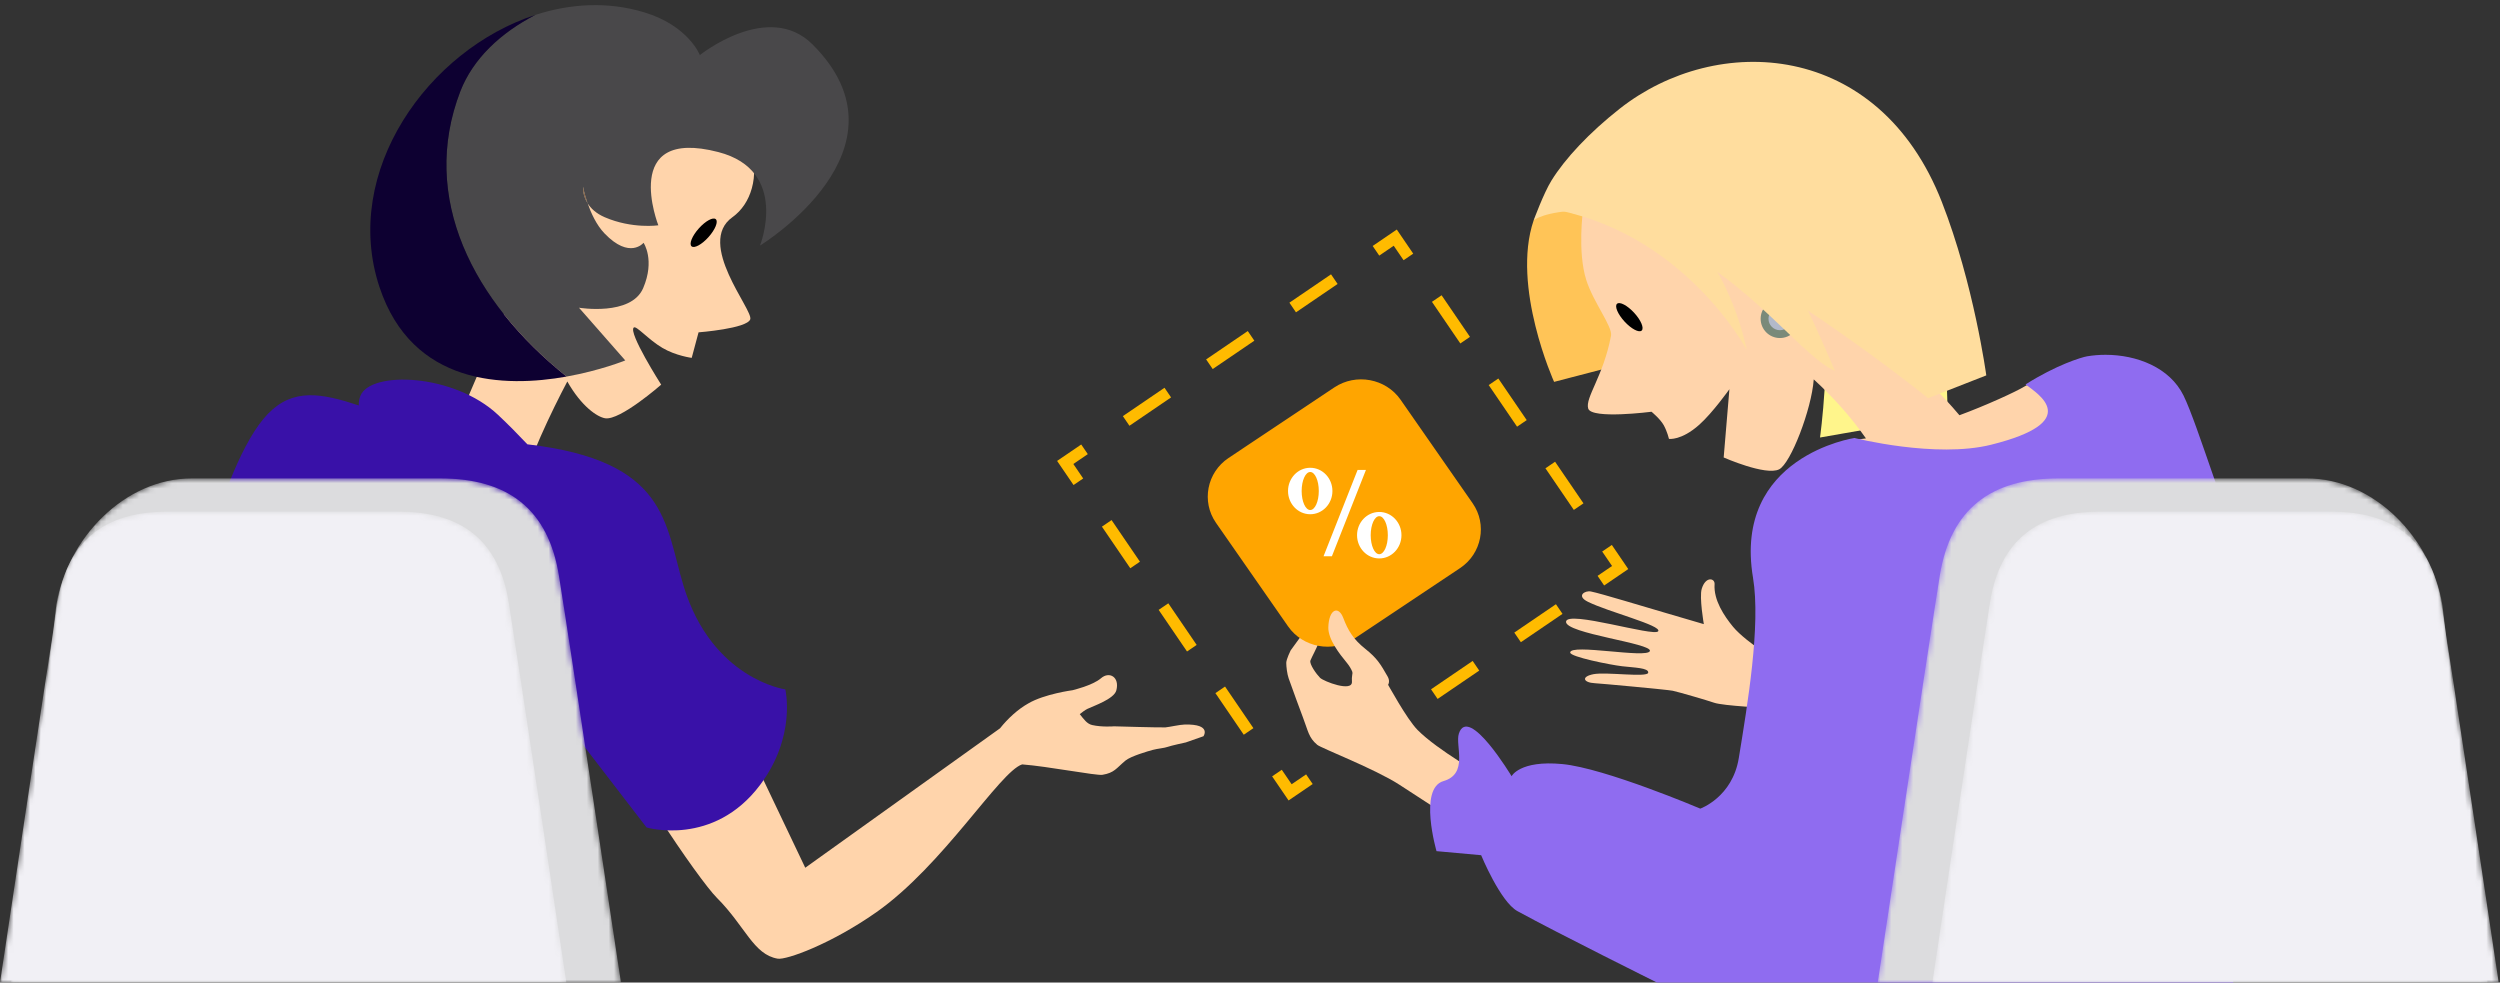 <?xml version="1.0" encoding="UTF-8"?>

<svg width="458px" height="180px" viewBox="0 0 458 180" version="1.1" xmlns="http://www.w3.org/2000/svg" xmlns:xlink="http://www.w3.org/1999/xlink">
    <rect x="0" y="0" width="458" height="180" fill="#333333" stroke="none"/>
    <defs>
        <path d="M55.895,0.643 L33.153,0.643 C20.795,0.643 10.294,11.638 8.317,23.877 C8.106,25.173 0.029,93 0.029,93 L55.895,93 L111.763,93 C111.763,93 102.37,30.688 100.394,18.447 C98.416,6.207 90.999,0.643 78.638,0.643 L55.895,0.643 Z" id="path-1"></path>
        <path d="M51.877,0.733 L30.759,0.733 C19.282,0.733 12.395,5.93 10.558,17.363 C8.723,28.796 0,87 0,87 L51.877,87 L103.755,87 C103.755,87 95.034,28.796 93.197,17.363 C91.36,5.93 84.473,0.733 72.996,0.733 L51.877,0.733 Z" id="path-3"></path>
        <path d="M382.379,88.272 C381.32,88.448 376.691,89.867 371.077,93.428 C373.533,95.263 381.614,100.271 364.764,104.476 C354.618,107.008 339.737,103.239 339.737,103.239 C339.737,103.239 317.436,106.578 321.152,128.841 C322.601,137.515 320.131,152.155 318.55,161.863 C317.378,169.073 311.489,171.14 311.489,171.14 C311.489,171.14 294.02,163.719 286.214,162.977 C278.409,162.235 276.922,165.202 276.922,165.202 C276.922,165.202 269.002,152.003 267.259,157.411 C266.563,159.572 269.062,164.765 264.444,166.096 C259.826,167.429 263.171,178.931 263.171,178.931 L271.348,179.673 C271.348,179.673 274.862,188.208 278.002,189.924 C285.632,194.095 303.562,203 303.562,203 L409.119,203 C409.119,203 416.546,139.39 410.852,123.77 C408.231,119.726 402.655,100.796 400.022,95.461 C397.473,90.296 391.427,88 385.733,88 C384.59,88 383.462,88.092 382.379,88.272" id="path-5"></path>
        <path d="M55.867,0.643 L33.124,0.643 C20.765,0.643 13.348,6.207 11.37,18.447 C9.392,30.688 0,93 0,93 L55.867,93 L111.734,93 C111.734,93 103.656,25.173 103.446,23.877 C101.468,11.638 90.969,0.643 78.61,0.643 L55.867,0.643 Z" id="path-7"></path>
        <path d="M51.885,0.733 L30.767,0.733 C19.291,0.733 12.403,5.93 10.566,17.363 C8.729,28.796 0.01,87 0.01,87 L51.885,87 L103.763,87 C103.763,87 95.04,28.796 93.205,17.363 C91.367,5.93 84.481,0.733 73.003,0.733 L51.885,0.733 Z" id="path-9"></path>
    </defs>
    <g id="HOME" stroke="none" stroke-width="1" fill="none" fill-rule="evenodd">
        <g id="Promotion-2" transform="translate(-766, -249)">
            <g id="Group-3" transform="translate(181, 226)">
                <g id="Group-12" transform="translate(585, 0)">
                    <g id="Group-69" transform="translate(33, 0)">
                        <path d="M264.101,55.248 C262.259,54.46 251.919,57.019 247.966,63.361 C243.828,75.511 251.711,92.961 251.711,92.961 L290.565,82.83 L308.058,93.215 C307.53,89.167 306.942,85.134 306.321,81.127 C292.566,72.794 280.395,62.237 264.101,55.248 L215.292,0.179" id="Fill-1" fill="#FFC457"></path>
                        <path d="M280.659,40.379 C308.799,44.684 300.426,103.153 300.426,103.153 L323.783,99.065 C323.783,99.065 324.056,67.107 313.919,50.223 C308.711,41.109 292.473,36.045 280.659,40.379" id="Fill-3" fill="#FFF58B"></path>
                        <path d="M347.456,90.252 C344.407,91.143 341.188,91.804 337.87,93.816 C336.283,94.779 330.806,97.291 325.968,99.071 C319.007,90.819 313.699,87.824 306.862,81.56 C301.117,76.297 284.233,66.874 280.032,67.868 C270.335,62.695 257.009,61.515 257.009,61.515 C257.009,61.515 255.963,69.103 257.604,74.295 C258.885,78.351 262.454,82.861 262.142,84.497 C260.734,91.947 257.367,95.83 257.957,97.841 C258.551,99.853 269.558,98.432 269.558,98.432 C269.558,98.432 271.167,99.751 271.808,100.918 C272.444,102.082 272.755,103.401 272.755,103.401 C272.755,103.401 275.004,103.758 278.317,100.8 C280.763,98.62 283.827,94.302 283.827,94.302 L282.778,106.808 C282.778,106.808 290.482,110.209 292.936,108.982 C295.045,107.929 298.883,98.011 299.279,92.502 C302.516,95.463 305.846,99.048 308.843,103.314 C308.038,103.432 307.261,103.54 306.552,103.633 C304.593,104.676 298.628,111.801 298.628,111.801 C298.628,111.801 305.436,120.34 313.608,131.478 C321.779,142.616 326.979,133.335 353.35,124.053 C379.722,114.771 347.474,90.297 347.456,90.252" id="Fill-5" fill="#FFD4AB"></path>
                        <path d="M101.187,62.785 C107.913,58.002 107.838,42.533 87.25,34.441 C65.084,25.73 51.334,39.729 52.493,50.17 C54.091,64.561 59.942,78.97 59.942,78.97 L47.168,108.773 C47.168,108.773 47.283,109.994 47.592,111.997 C48.425,117.38 50.664,128.41 55.896,136.566 C60.443,143.649 64.795,148.596 68.144,148.596 C70.298,148.596 73.105,144.586 69.622,131.817 C67.096,122.559 61.809,114.615 61.809,114.615 C63.714,107.271 68.07,98.326 70.931,92.888 C73.555,97.506 76.43,99.389 77.857,99.626 C80.595,100.083 88.128,93.468 88.128,93.468 C88.128,93.468 82.031,83.907 83.109,83.001 C83.578,82.606 85.756,85.206 88.356,86.736 C90.816,88.187 93.721,88.562 93.721,88.562 L94.975,83.884 C94.975,83.884 103.877,83.202 104.448,81.49 C105.018,79.778 94.461,67.569 101.187,62.785" id="Fill-7" fill="#FFD4AB"></path>
                        <path d="M74.648,60.233 C74.059,58.54 73.807,57.224 73.807,57.224 C73.807,57.224 73.681,58.685 74.648,60.233" id="Fill-9" fill="#85603F"></path>
                        <path d="M95.212,33.092 C95.212,33.092 93.164,27.722 84.998,25.252 C78.42,23.261 71.551,23.629 65.084,25.729 C58.735,29.013 53.678,33.719 51.334,39.728 C43.826,59.235 53.674,78.3 70.803,91.986 C77.031,90.868 81.548,89.031 81.548,89.031 L73.073,79.375 C73.073,79.375 82.612,80.952 84.828,75.788 C87.04,70.622 84.902,67.478 84.902,67.478 C84.902,67.478 82.381,70.59 77.747,65.763 C76.264,64.218 75.269,62.016 74.647,60.234 C73.682,58.685 73.807,57.224 73.807,57.224 C73.807,57.224 74.058,58.539 74.647,60.234 C75.222,61.152 76.18,62.101 77.781,62.793 C82.835,64.976 87.607,64.278 87.607,64.278 C87.607,64.278 80.503,46.174 98.587,50.854 C111.727,54.254 106.229,67.991 106.229,67.991 C106.229,67.991 135.112,50.35 115.855,31.137 C107.743,23.044 95.212,33.092 95.212,33.092" id="Fill-11" fill="#49484A"></path>
                        <path d="M51.334,39.729 C53.678,33.719 58.734,29.012 65.084,25.729 C45.463,32.099 29.523,54.441 36.51,75.556 C42.502,93.662 59.49,94.013 70.803,91.986 C53.673,78.3 43.826,59.235 51.334,39.729" id="Fill-13" fill="#0D0031"></path>
                        <path d="M263.705,42.934 C258.178,47.29 253.73,52.026 251.222,56.086 C249.787,58.408 247.966,63.361 247.966,63.361 C247.966,63.361 249.863,61.683 257.009,61.514 C277.132,61.044 320.222,95.948 320.222,95.948 L330.889,91.771 C330.889,91.771 328.612,74.994 322.743,59.994 C311.138,30.353 281.517,28.898 263.705,42.934" id="Fill-15" fill="#FFDD9E"></path>
                        <path d="M263.24,78.655 C262.757,79.099 263.375,80.559 264.62,81.913 C265.868,83.266 267.272,84.002 267.756,83.558 C268.239,83.112 267.62,81.653 266.374,80.3 C265.126,78.947 263.724,78.21 263.24,78.655" id="Fill-17" fill="#000000"></path>
                        <path d="M293.08,77.874 C291.13,77.874 289.551,79.454 289.551,81.402 C289.551,83.349 291.13,84.929 293.08,84.929 C295.029,84.929 296.609,83.349 296.609,81.402 C296.609,79.454 295.029,77.874 293.08,77.874" id="Fill-19" fill="#7A8A7A"></path>
                        <path d="M293.08,79.309 C291.923,79.309 290.987,80.246 290.987,81.401 C290.987,82.557 291.923,83.494 293.08,83.494 C294.236,83.494 295.172,82.557 295.172,81.401 C295.172,80.246 294.236,79.309 293.08,79.309" id="Fill-21" fill="#B2B9C9"></path>
                        <path d="M255.528,55.031 C254.36,56.669 250.147,61.091 250.147,61.091 C250.147,61.091 257.009,61.514 269.332,66.138 C285.734,72.292 295.809,86.914 302.405,90.588 C302.64,90.715 302.91,90.833 303.172,90.952 C292.562,66.293 281.194,42.722 255.528,55.031" id="Fill-23" fill="#FFDD9E"></path>
                        <path d="M254.272,56.228 C253.819,56.944 250.19,60.118 250.147,61.091 C275.285,64.99 286.987,87.085 286.987,87.085 C286.987,87.085 281.352,55.459 254.272,56.228" id="Fill-25" fill="#FFDD9E"></path>
                        <path d="M95.025,64.845 C93.798,66.217 93.2,67.683 93.69,68.122 C94.179,68.56 95.572,67.804 96.8,66.433 C98.027,65.061 98.625,63.594 98.134,63.157 C97.645,62.718 96.252,63.475 95.025,64.845" id="Fill-27" fill="#000000"></path>
                        <polygon id="Fill-29" fill="#FFBB00" points="260.521 124.04 262.328 126.69 259.676 128.497 260.88 130.263 265.299 127.253 262.288 122.836"></polygon>
                        <polygon id="Fill-31" fill="#FFBB00" points="213.908 159.672 215.113 161.438 222.74 156.242 221.536 154.476"></polygon>
                        <polygon id="Fill-33" fill="#FFBB00" points="229.165 149.28 230.369 151.046 237.996 145.851 236.792 144.084"></polygon>
                        <polygon id="Fill-35" fill="#FFBB00" points="244.419 138.888 245.623 140.654 253.253 135.459 252.048 133.692"></polygon>
                        <polygon id="Fill-37" fill="#FFBB00" points="203.629 166.672 201.822 164.023 200.054 165.227 203.066 169.644 207.485 166.633 206.28 164.866"></polygon>
                        <polygon id="Fill-39" fill="#FFBB00" points="179.266 134.73 184.463 142.354 186.23 141.15 181.033 133.526"></polygon>
                        <polygon id="Fill-41" fill="#FFBB00" points="168.871 119.481 174.069 127.106 175.836 125.901 170.638 118.278"></polygon>
                        <polygon id="Fill-43" fill="#FFBB00" points="189.66 149.978 194.857 157.603 196.625 156.398 191.428 148.775"></polygon>
                        <polygon id="Fill-45" fill="#FFBB00" points="165.081 104.43 160.662 107.44 163.673 111.857 165.44 110.654 163.635 108.003 166.285 106.197"></polygon>
                        <polygon id="Fill-47" fill="#FFBB00" points="172.708 99.234 173.912 101.001 181.54 95.805 180.336 94.038"></polygon>
                        <polygon id="Fill-49" fill="#FFBB00" points="203.218 78.452 204.422 80.219 212.049 75.023 210.845 73.257"></polygon>
                        <polygon id="Fill-51" fill="#FFBB00" points="187.963 88.843 189.168 90.609 196.795 85.415 195.591 83.648"></polygon>
                        <polygon id="Fill-53" fill="#FFBB00" points="218.472 68.062 219.678 69.828 222.327 68.022 224.135 70.673 225.902 69.469 222.891 65.05"></polygon>
                        <polygon id="Fill-55" fill="#FFBB00" points="229.332 78.296 234.53 85.921 236.297 84.716 231.099 77.093"></polygon>
                        <polygon id="Fill-57" fill="#FFBB00" points="250.123 108.792 255.323 116.416 257.09 115.212 251.891 107.588"></polygon>
                        <polygon id="Fill-59" fill="#FFBB00" points="239.729 93.545 244.926 101.169 246.694 99.965 241.495 92.341"></polygon>
                        <path d="M284.496,137.829 C282.865,135.85 280.909,132.926 281.111,130.028 C281.19,128.9 279.47,128.519 278.758,130.872 C278.287,132.438 279.141,137.342 279.141,137.342 C279.141,137.342 273.912,135.797 272.254,135.321 C268.383,134.21 260.351,131.736 258.444,131.358 C257.364,131.144 255.703,132.154 257.899,133.245 C261.682,135.122 271.52,137.592 270.778,138.649 C270.035,139.707 254.06,134.72 253.896,136.892 C253.735,139.066 269.769,140.849 269.257,142.27 C268.744,143.693 254.651,140.847 254.659,142.547 C254.663,143.338 261.965,144.793 264.15,145.053 C266.336,145.315 269.107,145.336 268.949,146.248 C268.791,147.159 261.255,146.058 258.925,146.51 C256.595,146.963 257.064,148.059 259.165,148.164 C260.155,148.213 272.387,149.335 273.439,149.545 C274.491,149.757 280.126,151.416 280.996,151.731 C282.639,152.325 291.088,152.711 291.088,152.711 L294.189,145.171 C294.189,145.171 286.934,140.783 284.496,137.829" id="Fill-61" fill="#FFD4AB"></path>
                        <path d="M184.064,155.732 C183.163,155.75 181.207,156.196 180.52,156.256 C179.83,156.316 171.072,156.062 171.072,156.061 C171.072,156.061 168.902,156.247 167.076,155.826 C166.124,155.607 165.555,154.76 164.812,153.828 C165.298,153.438 165.8,153.069 166.234,152.856 C167.242,152.362 171.098,151.073 171.513,149.479 C172.154,147.021 170.223,145.932 168.703,147.254 C167.184,148.575 163.502,149.446 163.502,149.446 C163.502,149.446 158.349,150.128 155.384,151.869 C153.513,152.908 151.645,154.62 150.203,156.428 L114.522,181.97 L99.665,150.784 C99.665,150.784 63.418,121.494 75.312,150.364 C80.512,162.987 94.977,184.129 98.34,187.491 C103.54,192.689 105.026,197.887 109.483,198.629 C111.062,198.892 119.202,195.97 127.522,190.138 C139.83,181.51 150.145,164.351 154.259,163.037 C158.95,163.391 167.867,165.131 168.972,164.945 C171.165,164.576 171.497,163.751 173.172,162.348 C174.146,161.529 177.345,160.61 178.205,160.376 C179.066,160.143 180.356,160.043 180.909,159.827 C181.464,159.613 184.249,159.011 184.249,159.011 L187.473,157.88 C187.473,157.88 189.053,155.63 184.064,155.732" id="Fill-63" fill="#FFD4AB"></path>
                        <path d="M226.693,156.724 C224.737,154.742 221.385,148.589 220.846,147.65 C220.096,146.344 218.836,145.68 218.002,145.282 C215.061,143.874 214.562,146.271 214.676,147.861 C214.821,149.883 209.493,147.831 208.835,147.173 C208.176,146.514 206.83,144.643 207.071,144.005 C207.313,143.367 208.309,141.59 208.556,140.748 C209.925,136.087 206.979,137.289 206.979,137.289 L203.446,142.156 C203.446,142.156 202.646,143.769 202.643,144.433 C202.64,145.097 202.803,146.497 203.083,147.276 C203.963,149.731 205.137,152.979 205.696,154.424 C206.651,156.899 206.71,158.096 208.318,159.451 C209.053,160.07 218.904,163.867 223.35,166.748 C228.621,170.165 238.207,176.401 238.207,176.401 C240.143,176.969 238.95,165.263 238.95,165.263 C238.95,165.263 230.366,160.448 226.693,156.724" id="Fill-65" fill="#FFD4AB"></path>
                        <path d="M110.871,149.299 C110.871,149.299 97.436,147.442 92.236,130.364 C88.759,118.942 89.444,107.413 63.618,104.399 C61.911,102.586 60.111,100.764 58.25,99.012 C50.164,91.401 34.852,90.873 33.019,95.53 C32.802,96.082 32.712,96.668 32.73,97.279 C25.839,94.992 20.678,94.084 16.093,98.806 C6.966,108.207 0.493,141.502 0.493,141.502 C0.493,141.502 23.266,121.26 46.18,130.27 C54.636,133.595 54.986,180.137 61.569,189.1 C63.514,191.747 72.451,157.699 72.451,157.699 L85.453,174.594 C85.453,174.594 97.692,178.209 106.253,166.797 C112.939,157.887 110.871,149.299 110.871,149.299" id="Fill-67" fill="#3911A8"></path>
                    </g>
                    <g id="Group-72" transform="translate(2, 110)">
                        <mask id="mask-2" fill="white">
                            <use xlink:href="#path-1"></use>
                        </mask>
                        <g id="Clip-71"></g>
                        <path d="M55.895,0.643 L33.153,0.643 C20.795,0.643 10.294,11.638 8.317,23.877 C8.106,25.173 0.029,93 0.029,93 L55.895,93 L111.763,93 C111.763,93 102.37,30.688 100.394,18.447 C98.416,6.207 90.999,0.643 78.638,0.643 L55.895,0.643 Z" id="Fill-70" fill="#DCDCDE" mask="url(#mask-2)"></path>
                    </g>
                    <g id="Group-75" transform="translate(0, 116)">
                        <mask id="mask-4" fill="white">
                            <use xlink:href="#path-3"></use>
                        </mask>
                        <g id="Clip-74"></g>
                        <path d="M51.877,0.733 L30.759,0.733 C19.282,0.733 12.395,5.93 10.558,17.363 C8.723,28.796 0,87 0,87 L51.877,87 L103.755,87 C103.755,87 95.034,28.796 93.197,17.363 C91.36,5.93 84.473,0.733 72.996,0.733 L51.877,0.733 Z" id="Fill-73" fill="#F1F0F5" mask="url(#mask-4)"></path>
                    </g>
                    <mask id="mask-6" fill="white">
                        <use xlink:href="#path-5"></use>
                    </mask>
                    <g id="Clip-77"></g>
                    <path d="M382.379,88.272 C381.32,88.448 376.691,89.867 371.077,93.428 C373.533,95.263 381.614,100.271 364.764,104.476 C354.618,107.008 339.737,103.239 339.737,103.239 C339.737,103.239 317.436,106.578 321.152,128.841 C322.601,137.515 320.131,152.155 318.55,161.863 C317.378,169.073 311.489,171.14 311.489,171.14 C311.489,171.14 294.02,163.719 286.214,162.977 C278.409,162.235 276.922,165.202 276.922,165.202 C276.922,165.202 269.002,152.003 267.259,157.411 C266.563,159.572 269.062,164.765 264.444,166.096 C259.826,167.429 263.171,178.931 263.171,178.931 L271.348,179.673 C271.348,179.673 274.862,188.208 278.002,189.924 C285.632,194.095 303.562,203 303.562,203 L409.119,203 C409.119,203 416.546,139.39 410.852,123.77 C408.231,119.726 402.655,100.796 400.022,95.461 C397.473,90.296 391.427,88 385.733,88 C384.59,88 383.462,88.092 382.379,88.272" id="Fill-76" fill="#8F6CF0"></path>
                    <g id="Group-89" transform="translate(221, 92)">
                        <path d="M35.582,4.225 C32.878,0.339 27.415,-0.673 23.446,1.976 L4.068,14.902 C0.099,17.55 -0.936,22.896 1.769,26.783 L14.973,45.75 C17.678,49.637 23.14,50.649 27.109,48.001 L46.488,35.075 C50.458,32.426 51.493,27.08 48.787,23.195 L35.582,4.225 Z" id="Fill-79" fill="#FFA500"></path>
                        <path d="M29.119,49.865 C26.931,48.125 25.951,46.489 25.087,44.204 C24.222,41.922 22.447,42.54 22.35,45.923 C22.286,48.117 24.46,50.876 25.653,52.315 C26.769,53.663 26.914,54.503 26.99,55.159 C27.048,55.654 27.069,56.043 27.442,56.465 C29.915,59.251 34.587,57.346 33.22,54.95 C31.945,52.715 31.306,51.604 29.119,49.865" id="Fill-81" fill="#FFD4AB"></path>
                        <path d="M19.032,24.436 C18.166,24.436 17.463,22.875 17.463,20.953 C17.463,19.029 18.166,17.47 19.032,17.47 C19.9,17.47 20.603,19.029 20.603,20.953 C20.603,22.875 19.9,24.436 19.032,24.436 M19.032,16.696 C16.787,16.696 14.965,18.601 14.965,20.953 C14.965,23.304 16.787,25.209 19.032,25.209 C21.281,25.209 23.1,23.304 23.1,20.953 C23.1,18.601 21.281,16.696 19.032,16.696" id="Fill-83" fill="#FFFFFF"></path>
                        <polygon id="Fill-85" fill="#FFFFFF" points="21.472 32.908 23.003 32.908 29.24 17.093 27.711 17.093"></polygon>
                        <path d="M31.681,32.531 C30.814,32.531 30.112,30.972 30.112,29.048 C30.112,27.126 30.814,25.565 31.681,25.565 C32.546,25.565 33.25,27.126 33.25,29.048 C33.25,30.972 32.546,32.531 31.681,32.531 M31.681,24.792 C29.434,24.792 27.612,26.697 27.612,29.048 C27.612,31.399 29.434,33.306 31.681,33.306 C33.926,33.306 35.748,31.399 35.748,29.048 C35.748,26.697 33.926,24.792 31.681,24.792" id="Fill-87" fill="#FFFFFF"></path>
                    </g>
                    <g id="Group-92" transform="translate(344, 110)">
                        <mask id="mask-8" fill="white">
                            <use xlink:href="#path-7"></use>
                        </mask>
                        <g id="Clip-91"></g>
                        <path d="M55.867,0.643 L33.124,0.643 C20.765,0.643 13.348,6.207 11.37,18.447 C9.392,30.688 0,93 0,93 L55.867,93 L111.734,93 C111.734,93 103.656,25.173 103.446,23.877 C101.468,11.638 90.969,0.643 78.61,0.643 L55.867,0.643 Z" id="Fill-90" fill="#DCDCDE" mask="url(#mask-8)"></path>
                    </g>
                    <g id="Group-95" transform="translate(354, 116)">
                        <mask id="mask-10" fill="white">
                            <use xlink:href="#path-9"></use>
                        </mask>
                        <g id="Clip-94"></g>
                        <path d="M51.885,0.733 L30.767,0.733 C19.291,0.733 12.403,5.93 10.566,17.363 C8.729,28.796 0.01,87 0.01,87 L51.885,87 L103.763,87 C103.763,87 95.04,28.796 93.205,17.363 C91.367,5.93 84.481,0.733 73.003,0.733 L51.885,0.733 Z" id="Fill-93" fill="#F1F0F5" mask="url(#mask-10)"></path>
                    </g>
                </g>
            </g>
        </g>
    </g>
</svg>
